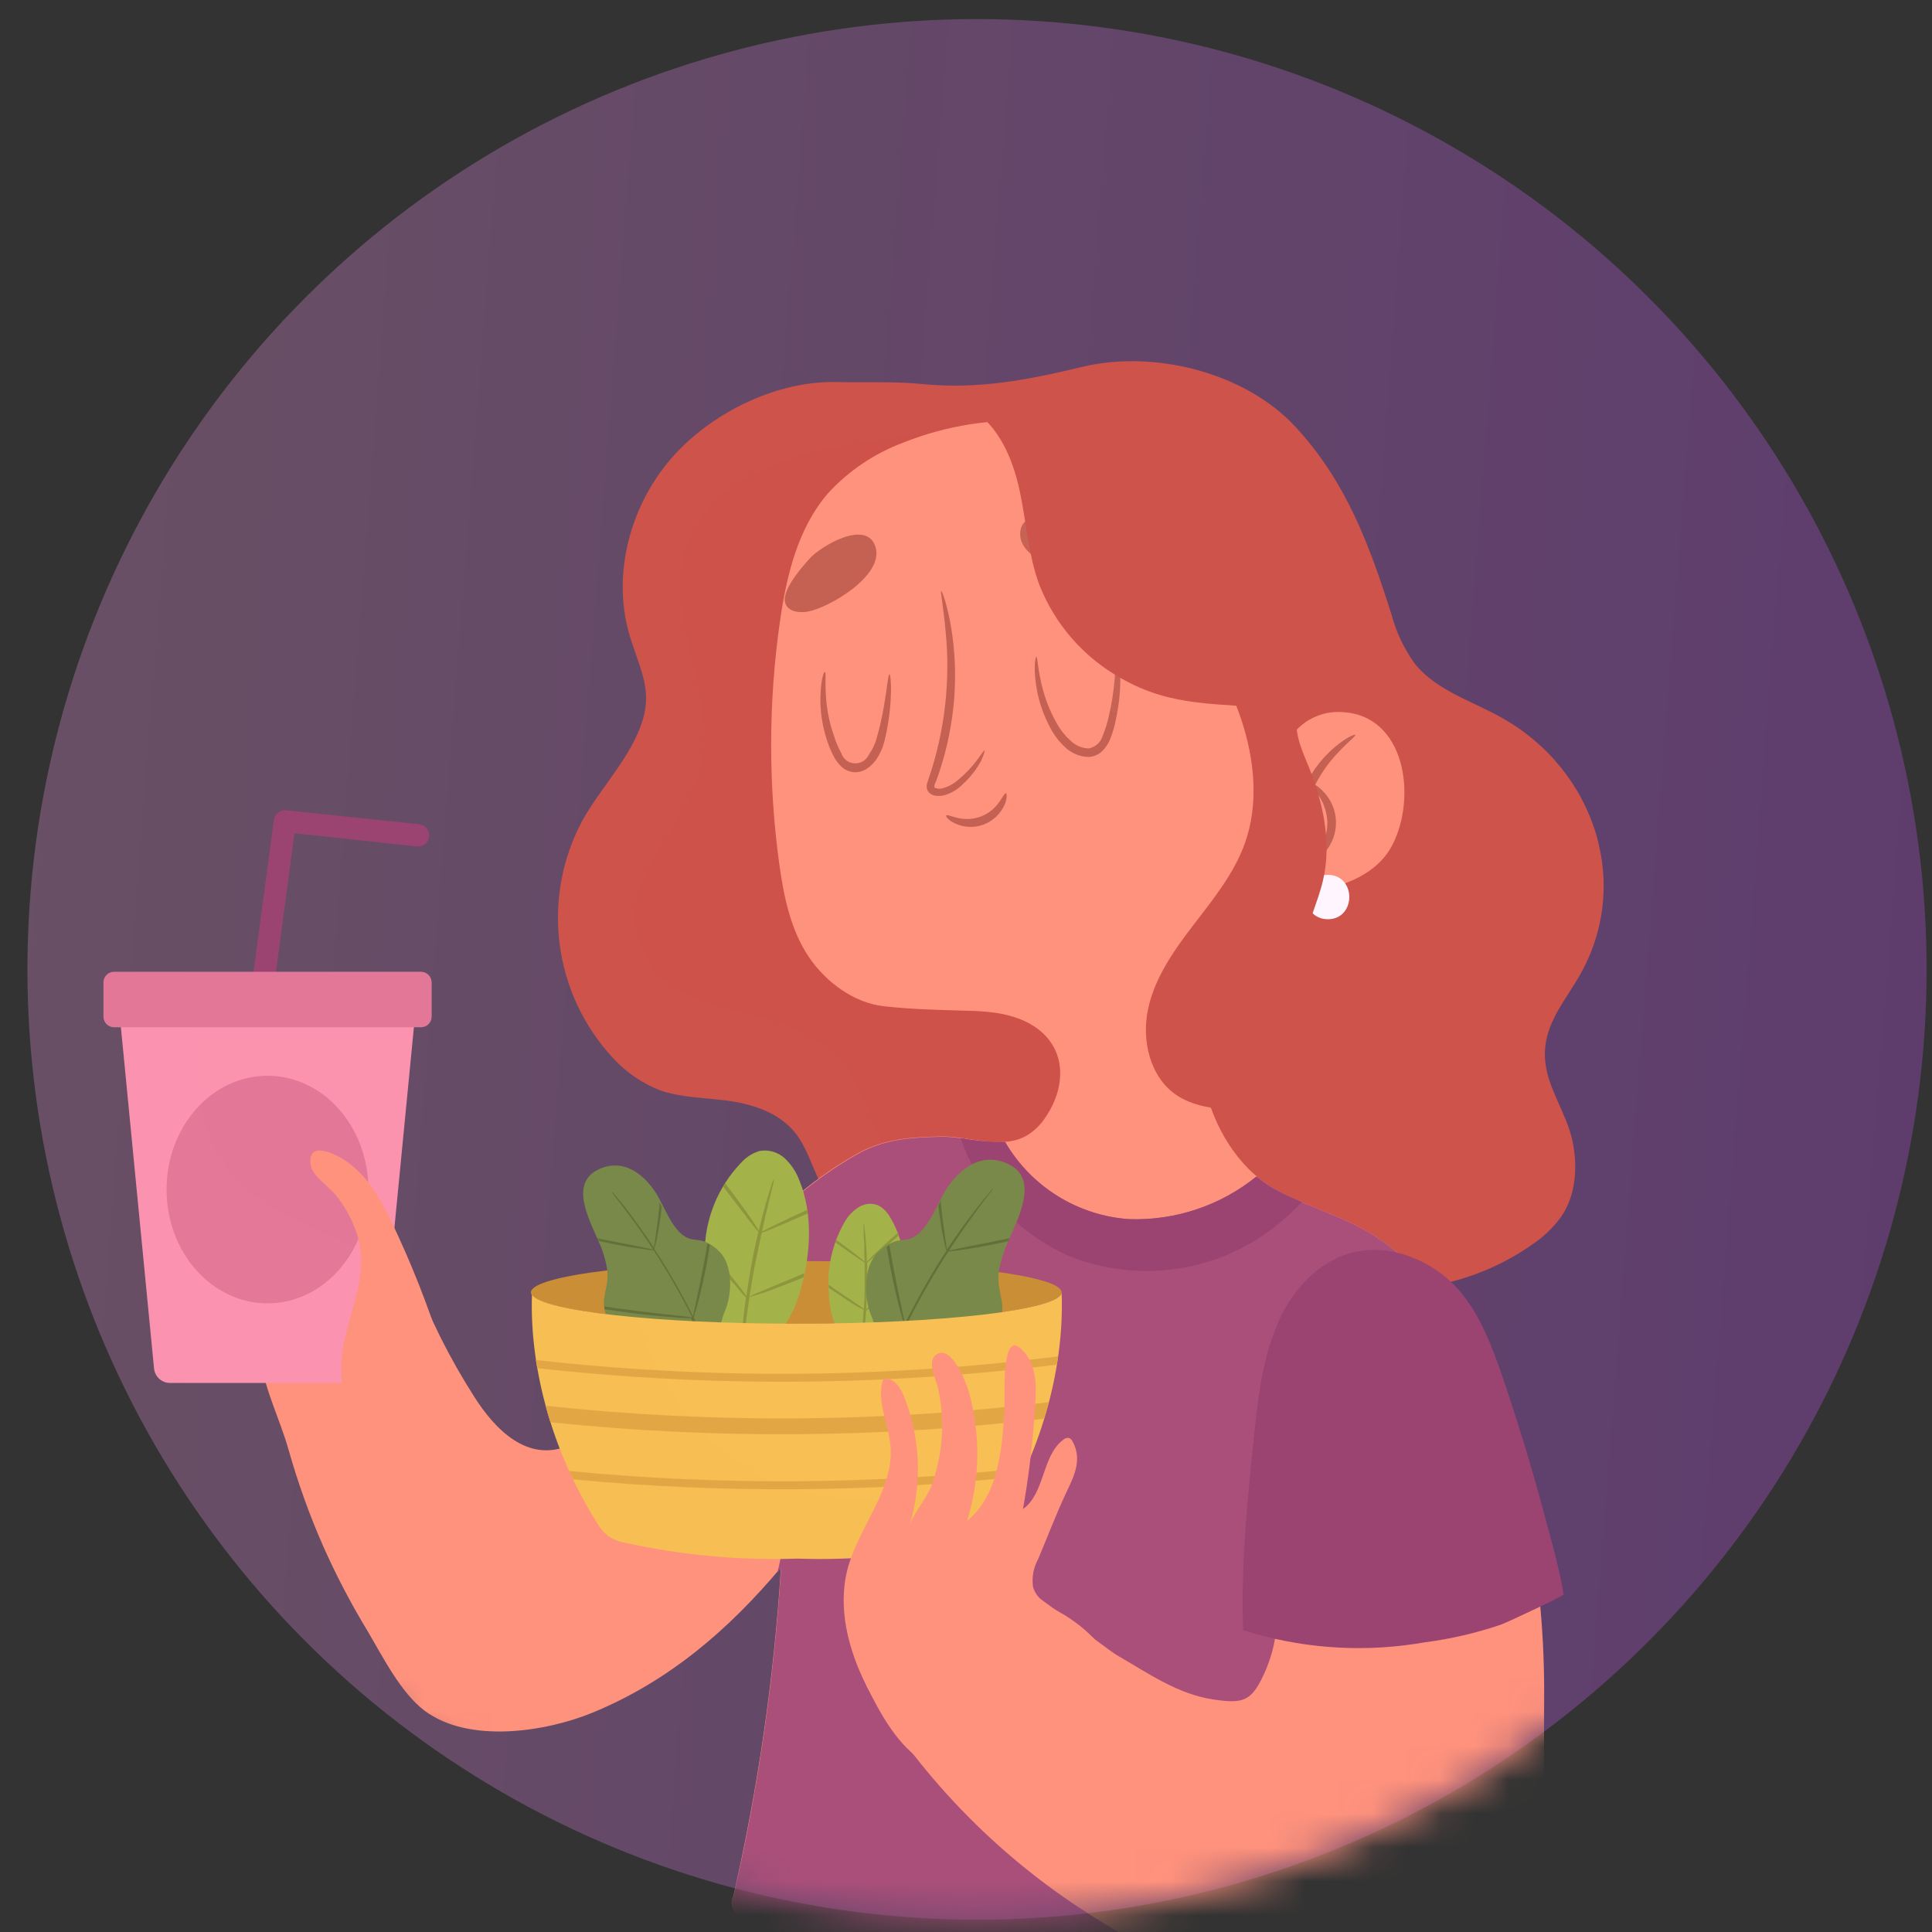 <svg width="57" height="57" viewBox="0 0 57 57" fill="none" xmlns="http://www.w3.org/2000/svg">
<rect x="0" y="0" width="57" height="57" fill="#333333" stroke="none"/>
<ellipse opacity="0.3" cx="28.825" cy="28.6" rx="28.016" ry="28.037" fill="url(#paint0_linear_0_3597)"/>
<mask id="mask0_0_3597" style="mask-type:alpha" maskUnits="userSpaceOnUse" x="0" y="0" width="57" height="57">
<ellipse cx="28.825" cy="28.6" rx="28.016" ry="28.037" fill="#C4C4C4"/>
</mask>
<g mask="url(#mask0_0_3597)">
<path d="M39.505 37.88C40.483 38.088 41.493 38.092 42.472 37.893C43.452 37.693 44.381 37.295 45.2 36.721C45.533 36.5 45.824 36.221 46.059 35.898C46.496 35.261 46.552 34.429 46.395 33.674C46.219 32.825 45.63 32.087 45.582 31.227C45.532 30.332 46.042 29.698 46.493 28.967C48.228 26.182 47.076 22.713 44.29 21.167C43.418 20.678 42.373 20.368 41.742 19.582C41.427 19.146 41.194 18.655 41.055 18.135C40.401 16.072 39.714 14.206 38.22 12.592C36.725 10.979 34.042 10.316 31.927 10.824C30.295 11.217 28.846 11.494 27.18 11.328C26.364 11.245 25.54 11.296 24.721 11.272C22.976 11.221 21.109 12.117 19.936 13.378C18.581 14.834 17.994 17.024 18.627 18.914C18.985 19.993 19.301 20.552 18.806 21.656C18.391 22.58 17.674 23.331 17.181 24.21C16.582 25.328 16.348 26.605 16.512 27.863C16.675 29.12 17.228 30.295 18.092 31.222C18.473 31.635 18.942 31.958 19.465 32.165C20.093 32.384 20.773 32.384 21.428 32.469C22.18 32.565 22.955 32.812 23.441 33.397C23.788 33.818 23.938 34.366 24.183 34.857C24.427 35.348 24.837 35.824 25.383 35.865C25.806 35.898 26.201 35.66 26.528 35.392" fill="#CE534A"/>
<g style="mix-blend-mode:multiply" opacity="0.26">
<g style="mix-blend-mode:multiply" opacity="0.26">
<path d="M28.539 12.68C27.331 12.766 26.128 12.92 24.937 13.14C23.992 13.279 23.073 13.561 22.213 13.976C21.369 14.413 20.622 15.116 20.289 16.011C19.475 18.194 21.305 20.683 20.596 22.907C20.001 24.78 17.824 26.251 19.124 28.349C20.284 30.218 23.36 29.556 24.811 31.283C25.901 32.571 25.871 34.734 27.343 35.551C28.397 36.136 29.701 35.712 30.833 35.274C31.75 34.916 32.779 34.435 33.043 33.486C33.194 32.942 33.043 32.366 32.952 31.809C32.662 30.196 32.744 28.538 33.191 26.961C33.46 26.007 33.865 25.068 33.861 24.079C33.857 23.09 33.281 21.999 32.306 21.831" fill="#CE534A"/>
</g>
</g>
<path d="M44.397 56.497C44.385 56.392 44.399 56.285 44.438 56.187C45.126 54.373 45.423 52.433 45.311 50.496C45.222 48.712 44.825 46.955 44.975 45.165C44.983 45.036 45.029 44.911 45.106 44.808C45.184 44.704 45.29 44.625 45.411 44.58C45.326 44.194 45.228 43.805 45.113 43.416C44.327 40.775 42.981 38.103 40.641 36.52C39.751 35.918 38.678 35.647 37.733 35.149C35.635 34.075 34.625 30.593 36.16 28.62C36.719 27.902 37.408 27.256 37.733 26.406C38.926 26.36 40.482 26.077 41.075 24.937C41.806 23.538 41.478 21.084 39.578 21.008C39.281 20.99 38.985 21.052 38.719 21.186C38.453 21.32 38.227 21.522 38.065 21.772C38.22 20.103 38.042 18.42 37.541 16.821C37.292 16.026 37.124 15.62 36.496 15.074C35.878 14.525 35.212 14.032 34.505 13.603C33.322 12.928 32.002 12.527 30.644 12.433C29.286 12.338 27.923 12.55 26.658 13.055C25.807 13.371 25.043 13.884 24.429 14.553C23.537 15.585 23.205 16.985 23.011 18.331C22.673 20.695 22.665 23.093 22.987 25.459C23.12 26.428 23.319 27.424 23.86 28.229C24.357 28.969 25.19 29.589 26.076 29.687C26.962 29.786 27.764 29.797 28.635 29.823C29.261 29.84 29.909 29.917 30.445 30.24C31.477 30.862 31.477 32.032 30.851 32.955C30.709 33.177 30.519 33.364 30.295 33.501C29.536 33.938 28.55 33.501 27.738 33.529C26.811 33.551 26.03 33.602 25.206 34.084C24.279 34.621 23.43 35.282 22.682 36.049C21.327 37.433 20.243 39.048 19.054 40.57C18.415 41.384 17.745 42.229 16.79 42.642C15.573 43.168 14.609 42.183 13.987 41.201C13.262 40.068 12.66 38.861 12.19 37.601C10.623 38.245 9.106 39.006 7.652 39.876C7.67 39.985 7.683 40.081 7.694 40.146C7.827 41.039 8.265 41.893 8.512 42.766C8.787 43.74 9.129 44.694 9.537 45.621C9.92 46.482 10.357 47.318 10.846 48.123C11.282 48.861 11.823 49.941 12.523 50.468C13.832 51.45 16.099 51.096 17.482 50.529C19.737 49.599 21.495 48.084 23.04 46.246C22.835 49.512 22.365 52.755 21.633 55.945C21.602 56.007 21.586 56.075 21.587 56.144C21.588 56.213 21.605 56.281 21.637 56.342C21.669 56.404 21.716 56.456 21.772 56.496C21.828 56.536 21.894 56.562 21.962 56.571C24.451 57.643 27.056 58.422 29.725 58.892C32.125 59.318 35.118 60.049 37.314 58.645C37.446 58.537 37.607 58.471 37.777 58.453C37.886 58.461 37.993 58.49 38.091 58.538C39.634 59.14 41.316 59.291 42.942 58.975C43.532 58.215 44.021 57.382 44.397 56.497Z" fill="#FF927D"/>
<path d="M44.396 56.497C44.384 56.392 44.399 56.285 44.438 56.187C45.125 54.372 45.422 52.433 45.31 50.496C45.221 48.712 44.824 46.955 44.974 45.165C44.983 45.036 45.028 44.911 45.106 44.807C45.183 44.704 45.289 44.625 45.411 44.58C45.326 44.194 45.227 43.805 45.112 43.416C44.327 40.775 42.981 38.103 40.64 36.52C39.75 35.918 38.677 35.647 37.732 35.149C37.498 35.03 37.278 34.883 37.078 34.713C36.017 35.57 34.684 36.017 33.322 35.972C32.572 35.92 31.846 35.686 31.208 35.289C30.57 34.892 30.038 34.345 29.659 33.695C29.035 33.746 28.35 33.523 27.753 33.538C26.826 33.56 26.045 33.61 25.22 34.093C24.294 34.63 23.445 35.291 22.696 36.057C21.595 37.182 20.672 38.459 19.727 39.716C20.364 41.177 21.673 42.377 22.502 43.79C22.86 44.334 23.057 44.968 23.069 45.619C23.053 45.884 23.005 46.147 22.928 46.401L23.045 46.263C22.841 49.529 22.37 52.773 21.638 55.962C21.608 56.024 21.592 56.092 21.593 56.161C21.594 56.231 21.611 56.299 21.643 56.36C21.675 56.421 21.721 56.474 21.778 56.513C21.834 56.553 21.899 56.579 21.968 56.589C24.457 57.661 27.062 58.44 29.731 58.909C32.131 59.335 35.123 60.066 37.32 58.663C37.452 58.555 37.613 58.488 37.782 58.471C37.892 58.478 37.998 58.507 38.097 58.556C39.64 59.157 41.322 59.309 42.948 58.992C43.536 58.227 44.023 57.388 44.396 56.497Z" fill="#AA4F7A"/>
<path d="M23.847 18.041C24.48 17.919 26.052 16.993 25.839 16.168C25.607 15.282 24.216 16.107 23.875 16.491C23.638 16.762 23.003 17.469 23.186 17.84C23.299 18.061 23.605 18.087 23.847 18.041Z" fill="#C46153"/>
<path d="M32.589 16.937C31.95 17.024 30.163 16.657 30.1 15.806C30.032 14.891 31.616 15.223 32.063 15.478C32.377 15.66 33.208 16.122 33.154 16.533C33.112 16.777 32.833 16.902 32.589 16.937Z" fill="#C46153"/>
<path d="M29.044 22.141C29.027 22.141 28.968 22.23 28.848 22.394C28.681 22.623 28.485 22.83 28.266 23.01C28.129 23.132 27.964 23.219 27.786 23.263C27.712 23.279 27.635 23.269 27.568 23.235C27.568 23.224 27.568 23.235 27.568 23.184C27.568 23.134 27.605 23.084 27.624 23.027C27.808 22.526 27.947 22.01 28.039 21.484C28.211 20.529 28.223 19.552 28.074 18.593C27.96 17.858 27.792 17.428 27.766 17.436C27.74 17.445 27.832 17.888 27.897 18.615C28.045 20.078 27.878 21.556 27.406 22.949C27.387 23.008 27.367 23.056 27.347 23.132C27.337 23.177 27.337 23.224 27.347 23.27C27.36 23.321 27.388 23.368 27.428 23.403C27.491 23.451 27.567 23.479 27.646 23.481C27.711 23.486 27.777 23.482 27.84 23.468C28.051 23.411 28.243 23.3 28.397 23.145C28.618 22.945 28.804 22.709 28.946 22.447C29.029 22.261 29.06 22.148 29.044 22.141Z" fill="#C46153"/>
<path d="M29.675 23.401C29.638 23.401 29.592 23.509 29.481 23.66C29.347 23.858 29.155 24.009 28.931 24.092C28.707 24.175 28.463 24.187 28.233 24.125C28.05 24.083 27.938 24.026 27.916 24.057C27.895 24.088 27.975 24.197 28.174 24.293C28.305 24.354 28.448 24.389 28.593 24.395C28.738 24.401 28.882 24.378 29.018 24.328C29.292 24.224 29.514 24.017 29.635 23.752C29.723 23.544 29.705 23.405 29.675 23.401Z" fill="#C46153"/>
<path d="M26.241 19.89C26.204 19.89 26.178 20.244 26.084 20.805C26.029 21.132 25.956 21.455 25.866 21.774C25.818 21.952 25.738 22.12 25.631 22.27C25.594 22.349 25.534 22.415 25.459 22.46C25.384 22.505 25.298 22.526 25.21 22.521C25.123 22.517 25.04 22.486 24.97 22.433C24.901 22.38 24.849 22.307 24.821 22.224C24.731 22.059 24.658 21.885 24.603 21.704C24.494 21.395 24.421 21.074 24.385 20.748C24.326 20.187 24.385 19.834 24.337 19.827C24.289 19.82 24.193 20.17 24.206 20.759C24.218 21.105 24.276 21.447 24.379 21.776C24.437 21.976 24.517 22.169 24.616 22.351C24.674 22.454 24.747 22.548 24.834 22.628C24.936 22.719 25.065 22.774 25.201 22.783C25.337 22.789 25.471 22.751 25.583 22.674C25.682 22.606 25.769 22.522 25.84 22.425C25.962 22.249 26.05 22.052 26.1 21.844C26.18 21.512 26.235 21.174 26.265 20.833C26.311 20.259 26.274 19.89 26.241 19.89Z" fill="#C46153"/>
<path d="M32.936 19.037C32.897 19.037 32.936 19.432 32.884 20.052C32.854 20.414 32.797 20.774 32.714 21.128C32.669 21.333 32.606 21.533 32.526 21.726C32.497 21.817 32.443 21.898 32.371 21.96C32.3 22.023 32.212 22.065 32.118 22.082C31.916 22.074 31.724 21.991 31.58 21.848C31.425 21.709 31.294 21.545 31.191 21.364C31.012 21.051 30.872 20.718 30.775 20.37C30.611 19.772 30.616 19.38 30.576 19.38C30.537 19.38 30.478 19.777 30.602 20.412C30.678 20.784 30.808 21.143 30.988 21.477C31.097 21.684 31.239 21.872 31.41 22.032C31.601 22.223 31.861 22.331 32.132 22.333C32.28 22.322 32.42 22.259 32.526 22.154C32.618 22.06 32.692 21.951 32.744 21.831C32.83 21.62 32.892 21.4 32.932 21.176C33.01 20.808 33.05 20.434 33.054 20.058C33.056 19.419 32.956 19.032 32.936 19.037Z" fill="#C46153"/>
<path d="M39.986 21.68C39.971 21.654 39.718 21.757 39.38 22.041C38.94 22.416 38.601 22.895 38.393 23.434C38.185 23.974 38.115 24.556 38.188 25.13C38.25 25.566 38.367 25.813 38.407 25.804C38.446 25.795 38.387 25.534 38.374 25.114C38.353 24.572 38.443 24.031 38.638 23.524C38.834 23.018 39.13 22.557 39.51 22.169C39.792 21.868 40.008 21.713 39.986 21.68Z" fill="#C46153"/>
<path d="M38.747 25.365C38.762 25.391 38.915 25.339 39.087 25.147C39.309 24.894 39.426 24.565 39.415 24.228C39.403 23.892 39.263 23.572 39.024 23.335C38.85 23.158 38.708 23.097 38.688 23.117C38.669 23.136 38.762 23.256 38.887 23.444C39.05 23.676 39.145 23.949 39.161 24.232C39.167 24.516 39.092 24.796 38.943 25.038C38.826 25.234 38.723 25.335 38.747 25.365Z" fill="#C46153"/>
<path d="M39.175 27.12C40.019 27.12 40.019 25.811 39.175 25.811C38.331 25.811 38.331 27.12 39.175 27.12Z" fill="#FFF5FF"/>
<g style="mix-blend-mode:multiply" opacity="0.33">
<g style="mix-blend-mode:multiply" opacity="0.33">
<path d="M33.997 26.623C35.075 26.623 35.95 25.748 35.95 24.669C35.95 23.59 35.075 22.715 33.997 22.715C32.919 22.715 32.045 23.59 32.045 24.669C32.045 25.748 32.919 26.623 33.997 26.623Z" fill="#FF927D"/>
</g>
<g style="mix-blend-mode:multiply" opacity="0.33">
<path d="M22.994 23.294C22.924 23.294 22.857 23.294 22.789 23.305C22.826 24.025 22.889 24.746 22.988 25.459C23.056 26.039 23.18 26.61 23.356 27.167C23.833 27.075 24.259 26.809 24.55 26.421C24.841 26.032 24.978 25.549 24.933 25.066C24.887 24.582 24.664 24.133 24.305 23.805C23.947 23.477 23.48 23.295 22.994 23.294Z" fill="#FF927D"/>
</g>
</g>
<path d="M38.408 35.462C38.176 35.364 37.947 35.261 37.723 35.145C37.488 35.026 37.269 34.88 37.068 34.709C36.008 35.566 34.675 36.013 33.312 35.968C32.562 35.917 31.837 35.682 31.198 35.285C30.56 34.888 30.028 34.341 29.65 33.691C29.211 33.696 28.772 33.658 28.341 33.576C28.606 34.352 29.03 35.064 29.587 35.665C30.144 36.267 30.821 36.745 31.574 37.069C32.482 37.428 33.464 37.565 34.436 37.468C35.408 37.372 36.344 37.045 37.164 36.514C37.62 36.215 38.037 35.862 38.408 35.462Z" fill="#9B4471"/>
<g style="mix-blend-mode:multiply" opacity="0.21">
<g style="mix-blend-mode:multiply" opacity="0.21">
<path d="M28.453 12.335C29.498 13.426 29.688 15.055 29.906 16.552C30.124 18.05 30.523 19.689 31.773 20.536C32.428 20.973 33.221 21.137 34 21.215C35.739 21.389 37.495 21.203 39.159 20.672C37.763 19.416 36.814 17.738 36.456 15.893" fill="#FF927D"/>
</g>
</g>
<path d="M28.659 12.066C29.47 12.57 29.878 13.531 30.081 14.467C30.284 15.404 30.334 16.373 30.67 17.27C31.13 18.427 31.972 19.39 33.056 19.999C34.596 20.896 35.992 20.726 37.659 20.918C38.025 20.978 38.398 20.978 38.765 20.918C38.946 20.894 39.118 20.823 39.264 20.713C39.41 20.602 39.525 20.456 39.598 20.287C38.523 19.39 38.806 18.633 38.272 17.428C37.674 16.083 36.625 14.983 35.464 14.107C33.501 12.634 31.003 11.706 28.608 12.201" fill="#CE534A"/>
<path d="M34.923 17.932C35.578 18.989 36.232 20.058 36.623 21.233C37.013 22.407 37.144 23.715 36.727 24.881C36.407 25.776 35.794 26.529 35.216 27.282C34.638 28.035 34.07 28.838 33.872 29.768C33.673 30.698 33.929 31.786 34.718 32.314C35.19 32.63 35.778 32.705 36.343 32.751C38.233 32.932 40.135 32.966 42.03 32.851C41.127 32.266 40.211 31.67 39.506 30.858C38.802 30.046 38.326 28.967 38.472 27.902C38.562 27.234 38.885 26.62 39.035 25.963C39.293 24.852 39.035 23.678 38.612 22.623C38.394 22.093 38.119 21.506 38.32 20.966C38.433 20.663 38.68 20.432 38.85 20.157C39.012 19.886 39.098 19.576 39.097 19.26C39.096 18.944 39.009 18.635 38.845 18.365C38.681 18.095 38.446 17.875 38.167 17.729C37.887 17.584 37.572 17.517 37.257 17.537" fill="#CE534A"/>
<path d="M7.703 29.779H7.66C7.617 29.774 7.576 29.76 7.539 29.738C7.501 29.716 7.469 29.688 7.443 29.653C7.417 29.619 7.398 29.58 7.387 29.538C7.377 29.496 7.374 29.453 7.38 29.41L8.081 24.189C8.092 24.104 8.136 24.027 8.203 23.974C8.27 23.922 8.356 23.898 8.44 23.907L12.367 24.317C12.41 24.322 12.451 24.335 12.489 24.355C12.527 24.376 12.561 24.404 12.588 24.437C12.616 24.471 12.636 24.509 12.648 24.551C12.661 24.592 12.665 24.636 12.66 24.679C12.656 24.722 12.643 24.763 12.622 24.801C12.602 24.839 12.574 24.873 12.54 24.9C12.507 24.928 12.468 24.948 12.427 24.96C12.386 24.973 12.342 24.977 12.299 24.972L8.687 24.584L8.033 29.495C8.022 29.575 7.982 29.648 7.922 29.7C7.861 29.752 7.783 29.781 7.703 29.779Z" fill="#9B4471"/>
<path d="M10.763 40.801H5.015C4.896 40.801 4.781 40.756 4.694 40.675C4.607 40.594 4.553 40.483 4.544 40.364L3.453 29.137H12.325L11.234 40.364C11.225 40.483 11.171 40.594 11.084 40.675C10.996 40.756 10.882 40.801 10.763 40.801Z" fill="#FB93AF"/>
<path d="M7.892 38.453C9.536 38.453 10.869 36.949 10.869 35.095C10.869 33.241 9.536 31.738 7.892 31.738C6.247 31.738 4.914 33.241 4.914 35.095C4.914 36.949 6.247 38.453 7.892 38.453Z" fill="#E27798"/>
<g style="mix-blend-mode:multiply" opacity="0.18">
<g style="mix-blend-mode:multiply" opacity="0.18">
<path d="M11.508 37.396C10.646 36.804 9.651 36.446 8.716 35.977C7.78 35.508 6.868 34.886 6.377 33.964C6.123 33.443 5.964 32.88 5.906 32.303C5.769 31.254 5.784 30.191 5.95 29.146H3.463L4.554 40.374C4.563 40.492 4.617 40.603 4.704 40.684C4.791 40.765 4.906 40.81 5.025 40.81H10.764C10.883 40.809 10.996 40.764 11.083 40.683C11.17 40.602 11.223 40.492 11.233 40.374L11.523 37.407C11.517 37.405 11.512 37.401 11.508 37.396Z" fill="#FB93AF"/>
</g>
</g>
<path d="M12.421 28.67H3.366C3.192 28.67 3.052 28.811 3.052 28.985V29.993C3.052 30.167 3.192 30.308 3.366 30.308H12.421C12.594 30.308 12.735 30.167 12.735 29.993V28.985C12.735 28.811 12.594 28.67 12.421 28.67Z" fill="#E27798"/>
<path d="M13.038 39.817C12.629 38.517 12.128 37.249 11.539 36.021C11.199 35.316 10.813 34.635 10.132 34.207C9.709 33.943 9.052 33.705 9.17 34.392C9.223 34.698 9.729 35.03 9.91 35.265C10.226 35.652 10.456 36.103 10.584 36.586C10.904 37.942 10.032 39.097 10.065 40.448C10.08 41.404 10.514 42.413 11.373 42.849" fill="#FF927D"/>
<path d="M23.493 39.055C27.817 39.055 31.322 38.641 31.322 38.13C31.322 37.618 27.817 37.204 23.493 37.204C19.169 37.204 15.664 37.618 15.664 38.13C15.664 38.641 19.169 39.055 23.493 39.055Z" fill="#C98E36"/>
<path d="M25.166 39.924C24.734 39.458 24.483 38.853 24.457 38.219C24.379 37.45 24.549 36.676 24.943 36.012C25.045 35.846 25.184 35.707 25.349 35.606C25.433 35.556 25.526 35.526 25.623 35.518C25.72 35.51 25.817 35.524 25.907 35.56C26.041 35.631 26.154 35.738 26.233 35.867C26.625 36.483 26.761 37.227 26.61 37.941C26.455 38.645 26.135 39.303 25.676 39.858" fill="#A4B24A"/>
<path d="M25.837 38.457C26.011 38.33 26.247 38.151 26.504 37.948L26.613 37.863C26.613 37.828 26.613 37.793 26.628 37.758C26.572 37.799 26.515 37.843 26.458 37.889C26.201 38.09 25.97 38.276 25.804 38.413C25.717 38.481 25.634 38.554 25.555 38.631C25.568 38.435 25.579 38.225 25.584 38.007C25.584 37.736 25.584 37.479 25.584 37.245C25.629 37.212 25.714 37.143 25.828 37.044L26.482 36.481L26.519 36.448C26.512 36.422 26.503 36.397 26.493 36.372L26.432 36.422C26.177 36.641 25.952 36.859 25.793 37.005C25.697 37.099 25.625 37.171 25.575 37.223C25.575 37.005 25.557 36.811 25.546 36.645C25.535 36.479 25.52 36.331 25.507 36.232C25.503 36.181 25.495 36.131 25.481 36.082C25.474 36.132 25.474 36.184 25.481 36.234C25.481 36.385 25.481 36.523 25.496 36.649C25.496 36.811 25.496 37.005 25.509 37.217C25.381 37.108 25.06 36.863 24.663 36.575L24.637 36.647C25.043 36.937 25.376 37.169 25.509 37.25C25.509 37.483 25.509 37.741 25.509 38.011C25.509 38.23 25.496 38.428 25.488 38.62C25.457 38.59 25.328 38.505 25.141 38.376C24.953 38.247 24.704 38.09 24.449 37.904V37.994C24.702 38.166 24.931 38.313 25.104 38.431C25.224 38.509 25.349 38.578 25.479 38.638C25.463 38.922 25.446 39.175 25.429 39.382L25.396 39.795C25.396 39.841 25.396 39.876 25.396 39.902H25.411C25.419 39.87 25.426 39.837 25.431 39.804C25.448 39.706 25.468 39.566 25.488 39.391C25.507 39.217 25.538 38.941 25.555 38.662C25.654 38.601 25.748 38.532 25.837 38.457Z" fill="#8D963D"/>
<path d="M29.457 37.758C29.457 37.977 29.529 38.195 29.561 38.433C29.664 39.16 29.009 39.788 28.311 39.876C27.89 39.93 27.459 39.806 27.044 39.889C26.812 39.935 26.598 40.045 26.425 40.205C26.289 40.342 26.198 40.517 26.165 40.707C26.141 40.688 25.807 40.437 25.799 40.474C25.953 39.953 25.93 39.395 25.733 38.889C25.5 38.38 25.454 37.511 25.814 37.047C25.951 36.877 26.127 36.742 26.326 36.656C26.514 36.568 26.702 36.605 26.885 36.531C27.404 36.313 27.657 35.464 27.951 35.034C28.246 34.604 28.674 34.228 29.186 34.215C29.393 34.212 29.597 34.262 29.779 34.359C30.652 34.796 30.037 35.946 29.751 36.61C29.614 36.906 29.518 37.22 29.465 37.542C29.457 37.614 29.454 37.686 29.457 37.758Z" fill="#78894A"/>
<path d="M28.816 38.902C29.075 38.87 29.322 38.832 29.551 38.795C29.551 38.767 29.551 38.736 29.566 38.708L28.805 38.813C28.222 38.889 27.695 38.948 27.311 38.99L26.761 39.053C26.931 38.717 27.121 38.361 27.33 37.992C27.54 37.623 27.767 37.248 27.985 36.92C28.059 36.92 28.181 36.9 28.342 36.879C28.608 36.842 28.973 36.78 29.374 36.7L29.749 36.619L29.789 36.529L29.352 36.619L28.327 36.824L28.002 36.894C28.257 36.503 28.497 36.156 28.702 35.874C28.907 35.593 29.049 35.401 29.16 35.257C29.221 35.189 29.275 35.116 29.322 35.038C29.252 35.105 29.189 35.178 29.132 35.257C29.012 35.394 28.848 35.599 28.65 35.859C28.451 36.119 28.192 36.479 27.932 36.87C27.932 36.798 27.908 36.68 27.887 36.525C27.849 36.265 27.801 35.907 27.76 35.51C27.76 35.477 27.76 35.444 27.76 35.409L27.684 35.56C27.725 35.942 27.782 36.287 27.832 36.536C27.869 36.711 27.9 36.837 27.921 36.9C27.703 37.23 27.485 37.59 27.267 37.979C27.049 38.367 26.866 38.71 26.698 39.051C26.682 38.966 26.652 38.832 26.613 38.645C26.547 38.335 26.456 37.909 26.366 37.435C26.318 37.186 26.277 36.953 26.24 36.739C26.213 36.753 26.188 36.768 26.163 36.785C26.194 36.99 26.233 37.221 26.277 37.44C26.368 37.916 26.469 38.343 26.552 38.649C26.606 38.852 26.652 39.001 26.68 39.086C26.462 39.522 26.288 39.926 26.152 40.26C26.1 40.389 26.054 40.505 26.013 40.612L26.056 40.642L26.209 40.284C26.355 39.95 26.543 39.546 26.765 39.105H26.877C26.983 39.105 27.14 39.105 27.332 39.084C27.701 39.033 28.231 38.981 28.816 38.902Z" fill="#647039"/>
<path d="M22.197 40.107C22.914 39.593 23.425 38.841 23.639 37.985C23.918 36.983 23.984 35.815 23.591 34.844C23.5 34.59 23.35 34.361 23.155 34.176C23.056 34.084 22.937 34.017 22.807 33.979C22.678 33.941 22.541 33.934 22.409 33.958C22.206 34.018 22.024 34.132 21.881 34.287C21.177 35.012 20.785 35.985 20.79 36.996C20.804 37.998 21.057 38.981 21.527 39.865" fill="#A4B24A"/>
<path d="M21.694 37.922C21.495 37.704 21.222 37.389 20.928 37.049L20.806 36.902C20.806 36.852 20.806 36.802 20.806 36.752L21.002 36.97C21.297 37.317 21.558 37.625 21.744 37.867C21.842 37.986 21.935 38.11 22.021 38.238C22.058 37.968 22.104 37.682 22.156 37.383C22.224 37.012 22.298 36.662 22.374 36.346C22.322 36.287 22.226 36.169 22.099 36.005L21.375 35.058L21.334 35.005C21.353 34.973 21.371 34.938 21.39 34.907L21.458 34.995C21.744 35.366 21.992 35.711 22.167 35.966C22.271 36.119 22.348 36.239 22.385 36.311C22.455 36.018 22.525 35.754 22.586 35.534C22.647 35.313 22.71 35.11 22.754 34.981C22.771 34.913 22.797 34.847 22.832 34.785C22.829 34.859 22.816 34.933 22.793 35.003C22.745 35.204 22.699 35.392 22.658 35.562C22.605 35.78 22.544 36.042 22.481 36.333C22.699 36.219 23.194 35.977 23.814 35.693C23.814 35.728 23.814 35.763 23.829 35.8C23.196 36.082 22.677 36.302 22.472 36.374C22.402 36.693 22.333 37.044 22.254 37.415C22.202 37.706 22.156 37.985 22.114 38.249C22.167 38.217 22.363 38.136 22.655 38.014C22.948 37.891 23.31 37.743 23.729 37.564L23.703 37.688C23.312 37.85 22.956 37.985 22.682 38.084C22.496 38.155 22.305 38.214 22.112 38.263C22.053 38.651 22.008 39.002 21.973 39.288C21.951 39.461 21.929 39.653 21.903 39.858C21.903 39.922 21.888 39.97 21.883 40.005H21.859C21.859 39.97 21.859 39.922 21.859 39.863C21.859 39.727 21.875 39.529 21.894 39.286C21.918 39.005 21.955 38.66 22.008 38.276C21.895 38.165 21.791 38.046 21.694 37.922Z" fill="#8D963D"/>
<path d="M17.924 37.664C17.924 37.883 17.856 38.073 17.826 38.291C17.732 38.965 18.338 39.544 18.984 39.627C19.375 39.677 19.774 39.562 20.158 39.638C20.372 39.682 20.571 39.784 20.731 39.933C20.904 40.09 20.899 40.201 20.973 40.398C20.993 40.378 21.303 40.147 21.311 40.179C21.169 39.697 21.19 39.181 21.373 38.712C21.591 38.243 21.63 37.437 21.296 37.007C21.17 36.85 21.008 36.726 20.823 36.645C20.648 36.564 20.474 36.597 20.304 36.529C19.826 36.337 19.59 35.54 19.318 35.143C19.045 34.746 18.65 34.397 18.175 34.386C17.983 34.382 17.794 34.428 17.625 34.519C16.811 34.934 17.387 35.988 17.651 36.603C17.779 36.877 17.868 37.167 17.915 37.466C17.923 37.532 17.926 37.598 17.924 37.664Z" fill="#78894A"/>
<path d="M18.517 38.725C18.277 38.695 18.048 38.66 17.837 38.625C17.837 38.599 17.837 38.572 17.823 38.544C18.042 38.577 18.279 38.61 18.528 38.642C19.067 38.714 19.558 38.769 19.911 38.806C20.155 38.832 20.332 38.852 20.421 38.865C20.264 38.553 20.088 38.223 19.893 37.883C19.699 37.542 19.483 37.193 19.287 36.889C19.22 36.889 19.104 36.872 18.956 36.85C18.709 36.815 18.371 36.761 18 36.684L17.653 36.612L17.616 36.529L18.02 36.612L18.966 36.8L19.27 36.865C19.034 36.503 18.812 36.182 18.615 35.922C18.419 35.663 18.292 35.486 18.179 35.35C18.123 35.282 18.072 35.209 18.029 35.132C18.092 35.192 18.151 35.257 18.205 35.326C18.316 35.453 18.469 35.643 18.641 35.883C18.814 36.123 19.065 36.457 19.296 36.82C19.296 36.752 19.32 36.643 19.34 36.499C19.374 36.258 19.418 35.929 19.455 35.56C19.455 35.529 19.455 35.499 19.455 35.468L19.525 35.606C19.486 35.962 19.433 36.28 19.387 36.51C19.353 36.671 19.324 36.789 19.305 36.848C19.505 37.151 19.715 37.485 19.92 37.846C20.125 38.206 20.293 38.525 20.448 38.839C20.463 38.76 20.489 38.62 20.526 38.463C20.587 38.175 20.672 37.78 20.755 37.341C20.799 37.123 20.838 36.905 20.871 36.686L20.943 36.728C20.914 36.92 20.88 37.127 20.838 37.348C20.753 37.784 20.659 38.182 20.583 38.465C20.533 38.653 20.491 38.791 20.465 38.863C20.663 39.267 20.827 39.64 20.954 39.954C21.002 40.072 21.043 40.173 21.082 40.28L21.041 40.308C21 40.208 20.951 40.09 20.899 39.976C20.764 39.666 20.592 39.293 20.384 38.885H20.328C20.227 38.885 20.083 38.885 19.907 38.865C19.549 38.841 19.058 38.797 18.517 38.725Z" fill="#647039"/>
<path d="M31.322 38.14C31.267 38.645 27.786 39.053 23.497 39.053C19.374 39.053 15.998 38.675 15.694 38.197C15.62 40.52 16.379 42.978 17.612 44.925C17.699 45.079 17.814 45.215 17.952 45.327C18.108 45.425 18.282 45.492 18.465 45.521C20.121 45.885 21.816 46.04 23.51 45.984C25.205 46.04 26.9 45.885 28.556 45.521C28.736 45.502 28.91 45.438 29.058 45.334C29.207 45.229 29.327 45.089 29.406 44.925C30.648 42.962 31.409 40.48 31.322 38.14Z" fill="#F7BF54"/>
<path d="M15.81 40.124C15.824 40.205 15.835 40.284 15.848 40.364C20.945 40.932 26.091 40.897 31.18 40.26C31.193 40.179 31.206 40.098 31.217 40.017C26.104 40.665 20.932 40.701 15.81 40.124Z" fill="#E2A744"/>
<path d="M16.097 41.474C16.14 41.637 16.188 41.799 16.238 41.96C21.083 42.467 25.969 42.432 30.805 41.855C30.856 41.694 30.901 41.532 30.945 41.369C26.016 41.971 21.034 42.006 16.097 41.474Z" fill="#E2A744"/>
<path d="M16.794 43.399C16.831 43.482 16.87 43.565 16.91 43.646C21.316 44.065 25.754 44.034 30.155 43.552L30.268 43.303C25.792 43.802 21.276 43.834 16.794 43.399Z" fill="#E2A744"/>
<g style="mix-blend-mode:multiply" opacity="0.22">
<g style="mix-blend-mode:multiply" opacity="0.22">
<path d="M29.064 45.329C29.202 45.218 29.317 45.082 29.402 44.927C29.577 44.652 29.741 44.368 29.893 44.076C27.411 44.15 24.863 44.676 22.64 43.639C22.173 43.418 21.733 43.142 21.331 42.816C20.094 41.8 19.209 40.418 18.805 38.867C17.06 38.71 15.865 38.47 15.691 38.195C15.616 40.518 16.375 42.976 17.608 44.923C17.695 45.077 17.811 45.213 17.948 45.325C18.104 45.423 18.279 45.489 18.461 45.519C20.117 45.882 21.812 46.038 23.506 45.982C25.201 46.038 26.896 45.882 28.552 45.519C28.734 45.491 28.908 45.426 29.064 45.329Z" fill="#E2A744"/>
</g>
</g>
<path d="M45.557 50.247C45.592 46.429 44.918 42.556 42.999 39.212C42.285 37.968 40.689 36.833 39.312 37.863C38.285 38.631 37.977 40.175 37.785 41.356C37.558 42.902 37.489 44.467 37.578 46.028C37.637 47.298 37.862 48.165 37.279 49.418C36.915 50.199 36.666 50.267 35.811 50.142C34.755 49.992 33.848 49.35 32.952 48.833C32.581 48.614 29.461 46.174 29.326 46.27C27.896 47.221 26.626 48.395 25.565 49.747C27.26 52.557 29.603 54.92 32.397 56.637C34.646 58.045 37.255 59.401 39.958 59.508C41.186 59.558 42.986 59.392 43.858 58.399C45.728 56.279 45.533 52.867 45.557 50.247Z" fill="#FF927D"/>
<g style="mix-blend-mode:multiply" opacity="0.21">
<g style="mix-blend-mode:multiply" opacity="0.21">
<path d="M37.343 49.293C38.994 50.212 41.093 50.385 42.918 50.396C43.791 50.396 44.671 50.36 45.558 50.289V50.258C45.59 46.689 45.002 43.069 43.357 39.88L37.578 46.006V46.047C37.635 47.257 37.842 48.106 37.343 49.293Z" fill="#FF927D"/>
</g>
</g>
<path d="M42.041 48.453C42.802 48.354 43.552 48.18 44.279 47.933C44.464 47.868 46.138 47.08 46.133 47.042C46.009 46.272 45.751 45.39 45.651 45.012C45.288 43.624 44.878 42.253 44.423 40.899C43.876 39.269 43.332 37.843 41.836 37.171C40.442 36.542 39.079 36.922 38.128 38.262C37.447 39.221 37.188 40.613 37.057 41.812C36.838 43.831 36.603 46.06 36.677 48.095C38.319 48.618 40.058 48.756 41.762 48.498L42.041 48.453Z" fill="#9B4471"/>
<path d="M27.35 52.044C26.477 51.524 25.978 50.564 25.541 49.691C25.027 48.658 24.706 47.427 25.007 46.285C25.336 45.032 26.386 43.947 26.272 42.655C26.215 42 25.849 41.332 26.054 40.703C26.309 40.598 26.543 40.893 26.647 41.14C27.157 42.378 27.22 43.755 26.826 45.034C26.951 44.635 27.317 44.25 27.481 43.838C27.819 42.913 27.886 41.911 27.675 40.95C27.616 40.688 27.319 40.142 27.646 39.95C28.083 39.692 28.506 40.782 28.589 41.085C28.933 42.325 28.914 43.638 28.534 44.868C29.407 44.159 29.551 42.904 29.625 41.781C29.653 41.367 29.625 40.952 29.647 40.537C29.673 40.199 29.725 39.426 30.12 39.791C30.689 40.317 30.556 41.131 30.517 41.821C30.452 42.726 30.34 43.627 30.181 44.521C30.835 44.058 30.731 42.958 31.37 42.476C31.392 42.456 31.419 42.441 31.447 42.432C31.476 42.423 31.506 42.42 31.536 42.423C31.561 42.432 31.584 42.447 31.603 42.466C31.622 42.485 31.637 42.507 31.647 42.532C31.933 43.059 31.693 43.543 31.466 44.017C31.158 44.672 30.907 45.34 30.628 45.999C30.492 46.245 30.438 46.529 30.476 46.809C30.574 47.204 30.995 47.409 31.348 47.614C31.698 47.82 32.017 48.072 32.297 48.365" fill="#FF927D"/>
</g>
<defs>
<linearGradient id="paint0_linear_0_3597" x1="56.841" y1="56.638" x2="-17.838" y2="50.863" gradientUnits="userSpaceOnUse">
<stop stop-color="#C150F6"/>
<stop offset="1" stop-color="#EEA4CE"/>
</linearGradient>
</defs>
</svg>
